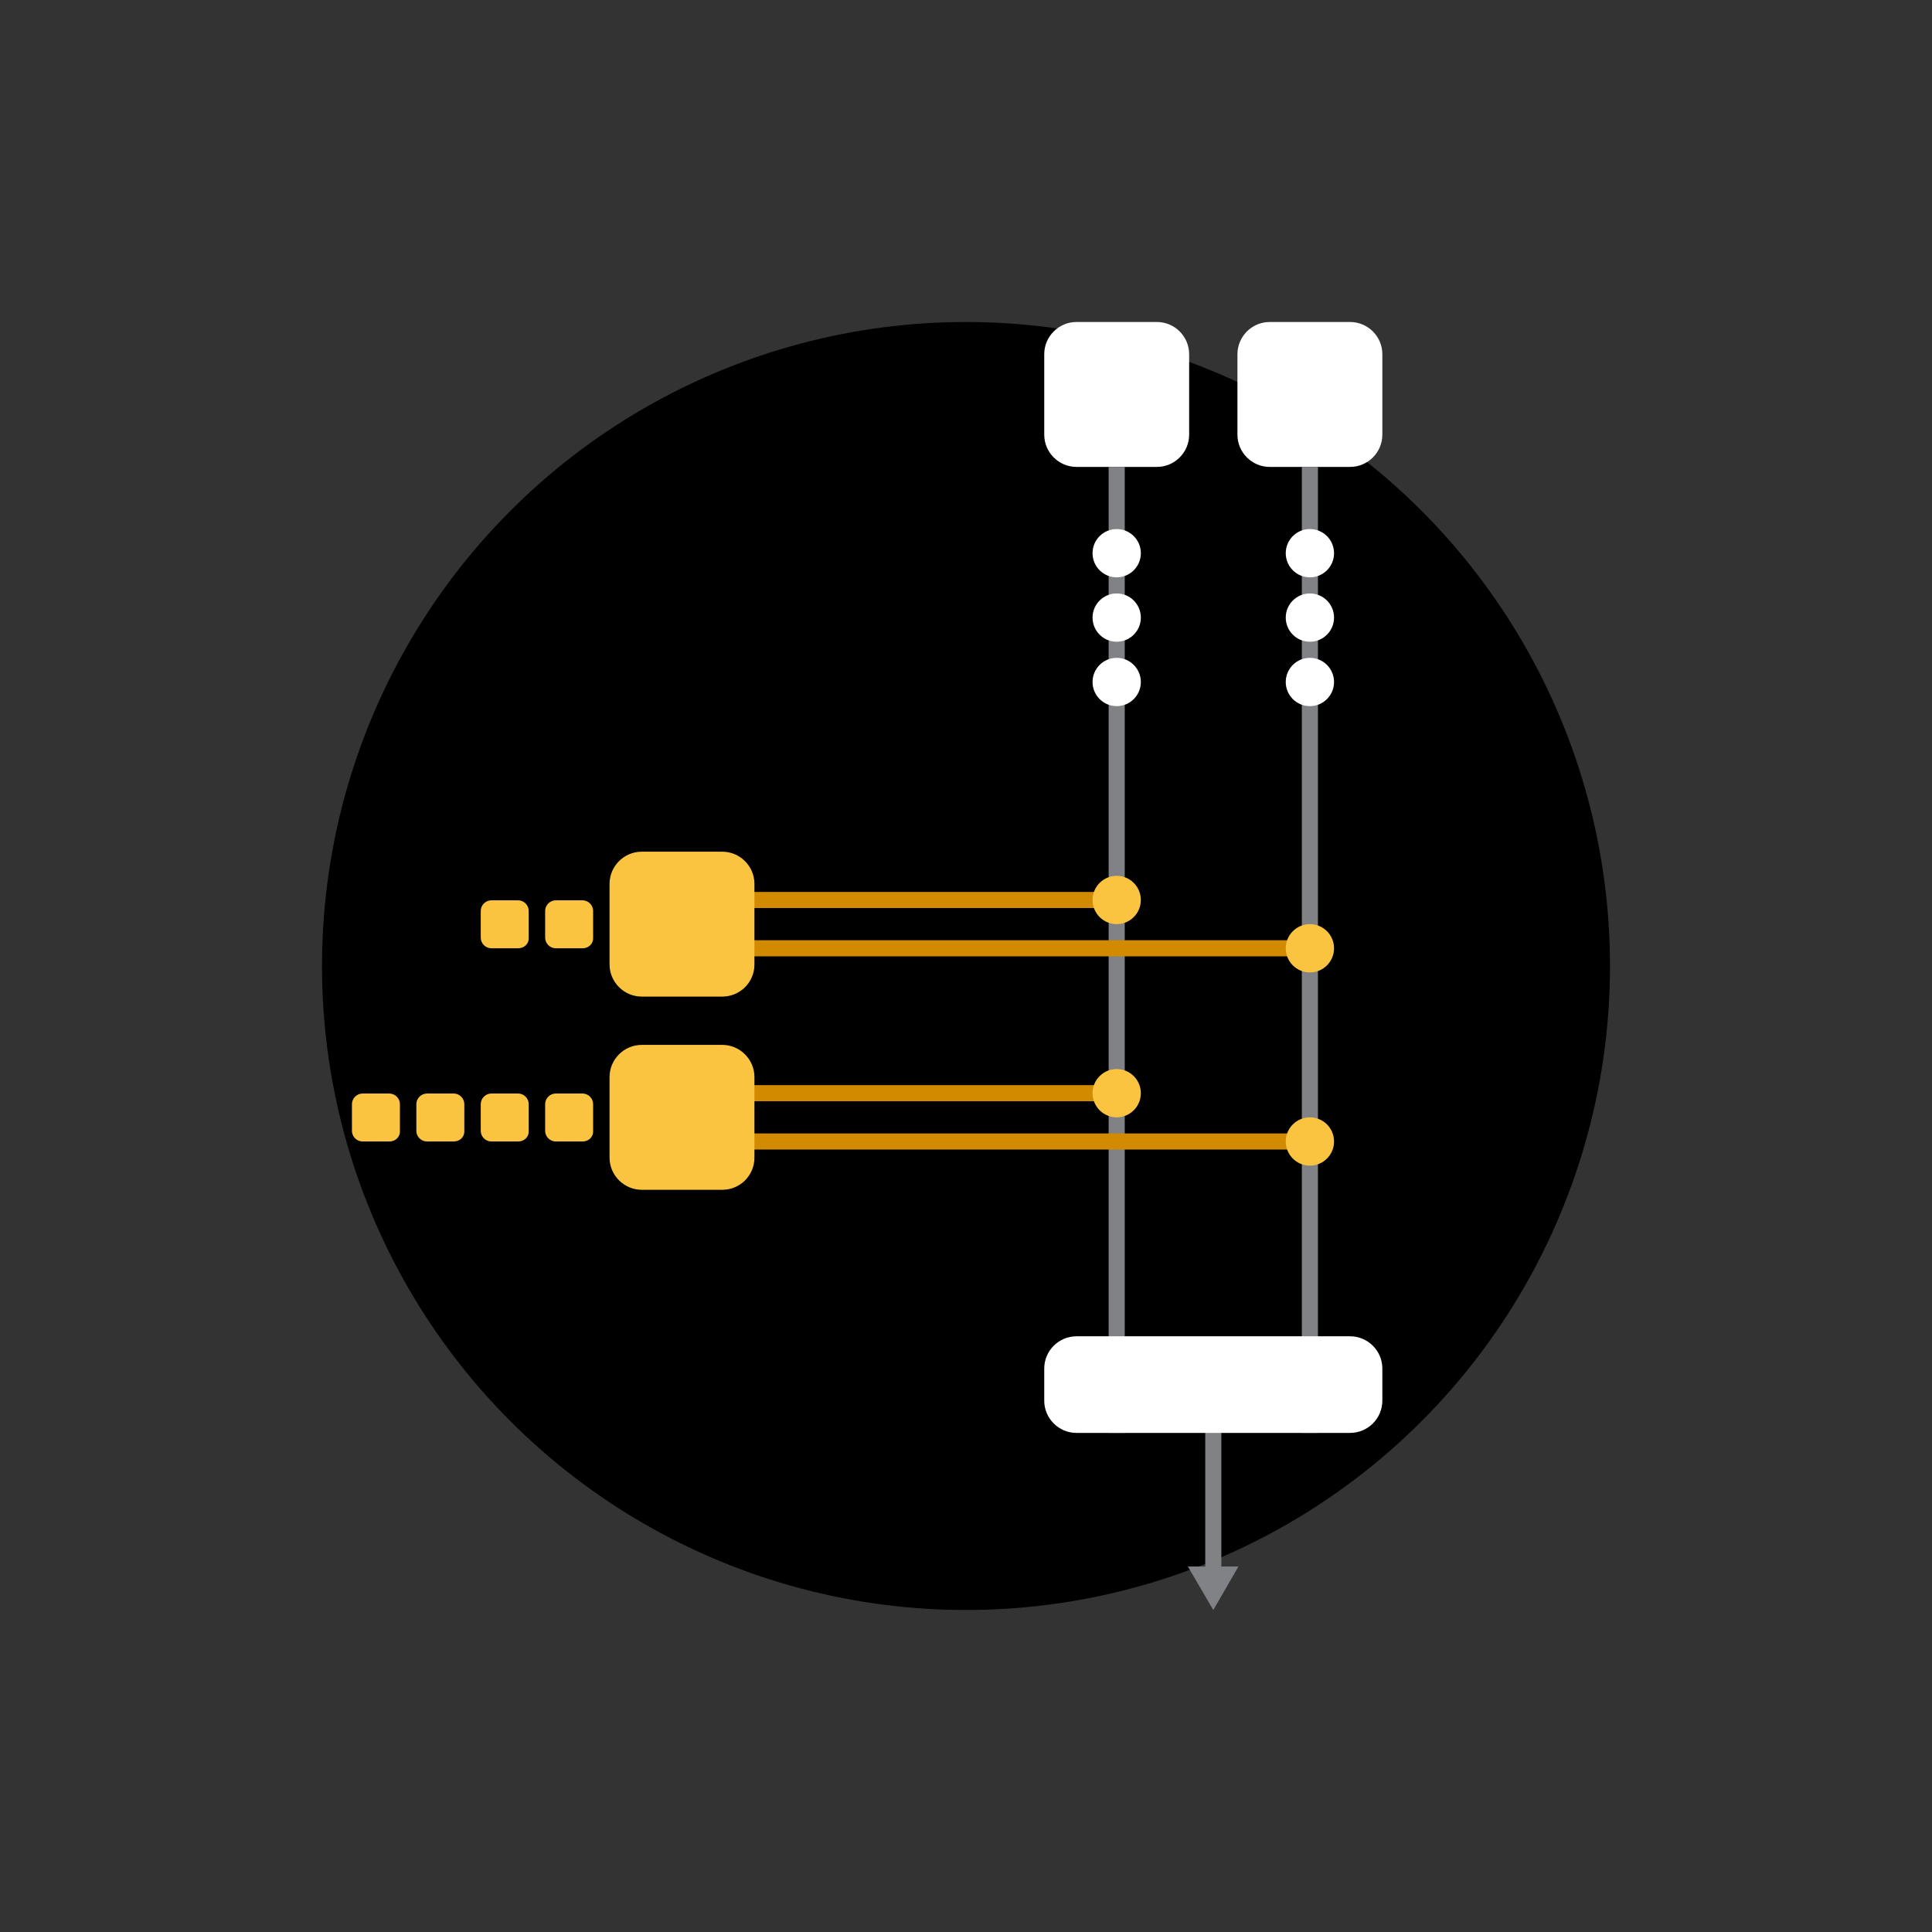 <?xml version="1.0" encoding="utf-8"?>
<!-- Generator: Adobe Illustrator 17.1.0, SVG Export Plug-In . SVG Version: 6.00 Build 0)  -->
<!DOCTYPE svg PUBLIC "-//W3C//DTD SVG 1.1//EN" "http://www.w3.org/Graphics/SVG/1.1/DTD/svg11.dtd">
<svg version="1.1" xmlns="http://www.w3.org/2000/svg" xmlns:xlink="http://www.w3.org/1999/xlink" x="0px" y="0px"
	 viewBox="0 0 600 600" enable-background="new 0 0 600 600" xml:space="preserve">
<rect x="0" y="0" width="600" height="600" fill="#333333" stroke="none"/>
<g id="bg">
	<circle cx="300" cy="300" r="200"/>
</g>
<g id="Layer_2">
</g>
<g id="Layer_3">
</g>
<g id="Layer_1">
	<path fill="#FFFFFF" d="M359.3,145h-25c-5.5,0-10-4.5-10-10v-25c0-5.5,4.5-10,10-10h25c5.5,0,10,4.5,10,10v25
		C369.3,140.5,364.8,145,359.3,145z"/>
	<path fill="#FFFFFF" d="M419.3,145h-25c-5.5,0-10-4.5-10-10v-25c0-5.5,4.5-10,10-10h25c5.5,0,10,4.5,10,10v25
		C429.3,140.5,424.8,145,419.3,145z"/>
	<rect x="344.3" y="145" fill="#808285" width="5" height="300"/>
	<rect x="404.3" y="145" fill="#808285" width="5" height="300"/>
	<rect x="374.3" y="430" fill="#808285" width="5" height="59.5"/>
	<polygon fill="#808285" points="384.6,486.5 376.8,500 368.9,486.5 	"/>
	<path fill="#FFFFFF" d="M419.3,445h-85c-5.5,0-10-4.5-10-10v-10c0-5.5,4.5-10,10-10h85c5.5,0,10,4.5,10,10v10
		C429.3,440.5,424.8,445,419.3,445z"/>
	<rect x="212" y="292" fill="#D28A00" width="194.8" height="5"/>
	<rect x="212" y="277" fill="#D28A00" width="134.8" height="5"/>
	<circle fill="#FBC440" cx="346.8" cy="279.5" r="7.5"/>
	<circle fill="#FFFFFF" cx="346.8" cy="171.8" r="7.5"/>
	<circle fill="#FFFFFF" cx="346.8" cy="191.8" r="7.5"/>
	<circle fill="#FFFFFF" cx="346.8" cy="211.8" r="7.5"/>
	<circle fill="#FFFFFF" cx="406.8" cy="171.8" r="7.5"/>
	<circle fill="#FFFFFF" cx="406.8" cy="191.8" r="7.5"/>
	<circle fill="#FFFFFF" cx="406.8" cy="211.8" r="7.5"/>
	<circle fill="#FBC440" cx="406.8" cy="294.5" r="7.5"/>
	<path fill="#FBC440" d="M224.3,309.5h-25c-5.5,0-10-4.5-10-10v-25c0-5.5,4.5-10,10-10h25c5.5,0,10,4.5,10,10v25
		C234.3,305.1,229.8,309.5,224.3,309.5z"/>
	<rect x="212" y="352" fill="#D28A00" width="194.8" height="5"/>
	<rect x="212" y="337" fill="#D28A00" width="134.8" height="5"/>
	<circle fill="#FBC440" cx="346.8" cy="339.5" r="7.5"/>
	<circle fill="#FBC440" cx="406.8" cy="354.5" r="7.5"/>
	<path fill="#FBC440" d="M224.3,369.5h-25c-5.5,0-10-4.5-10-10v-25c0-5.5,4.5-10,10-10h25c5.5,0,10,4.5,10,10v25
		C234.3,365.1,229.8,369.5,224.3,369.5z"/>
	<path fill="#FBC440" d="M180.9,294.5h-8.3c-1.8,0-3.3-1.5-3.3-3.3v-8.3c0-1.8,1.5-3.3,3.3-3.3h8.3c1.8,0,3.3,1.5,3.3,3.3v8.3
		C184.3,293.1,182.8,294.5,180.9,294.5z"/>
	<path fill="#FBC440" d="M160.9,294.5h-8.3c-1.8,0-3.3-1.5-3.3-3.3v-8.3c0-1.8,1.5-3.3,3.3-3.3h8.3c1.8,0,3.3,1.5,3.3,3.3v8.3
		C164.3,293.1,162.8,294.5,160.9,294.5z"/>
	<path fill="#FBC440" d="M180.9,354.5h-8.3c-1.8,0-3.3-1.5-3.3-3.3v-8.3c0-1.8,1.5-3.3,3.3-3.3h8.3c1.8,0,3.3,1.5,3.3,3.3v8.3
		C184.3,353.1,182.8,354.5,180.9,354.5z"/>
	<path fill="#FBC440" d="M160.9,354.5h-8.3c-1.8,0-3.3-1.5-3.3-3.3v-8.3c0-1.8,1.5-3.3,3.3-3.3h8.3c1.8,0,3.3,1.5,3.3,3.3v8.3
		C164.3,353.1,162.8,354.5,160.9,354.5z"/>
	<path fill="#FBC440" d="M140.9,354.5h-8.3c-1.8,0-3.3-1.5-3.3-3.3v-8.3c0-1.8,1.5-3.3,3.3-3.3h8.3c1.8,0,3.3,1.5,3.3,3.3v8.3
		C144.3,353.1,142.8,354.5,140.9,354.5z"/>
	<path fill="#FBC440" d="M120.9,354.5h-8.3c-1.8,0-3.3-1.5-3.3-3.3v-8.3c0-1.8,1.5-3.3,3.3-3.3h8.3c1.8,0,3.3,1.5,3.3,3.3v8.3
		C124.3,353.1,122.8,354.5,120.9,354.5z"/>
</g>
</svg>
